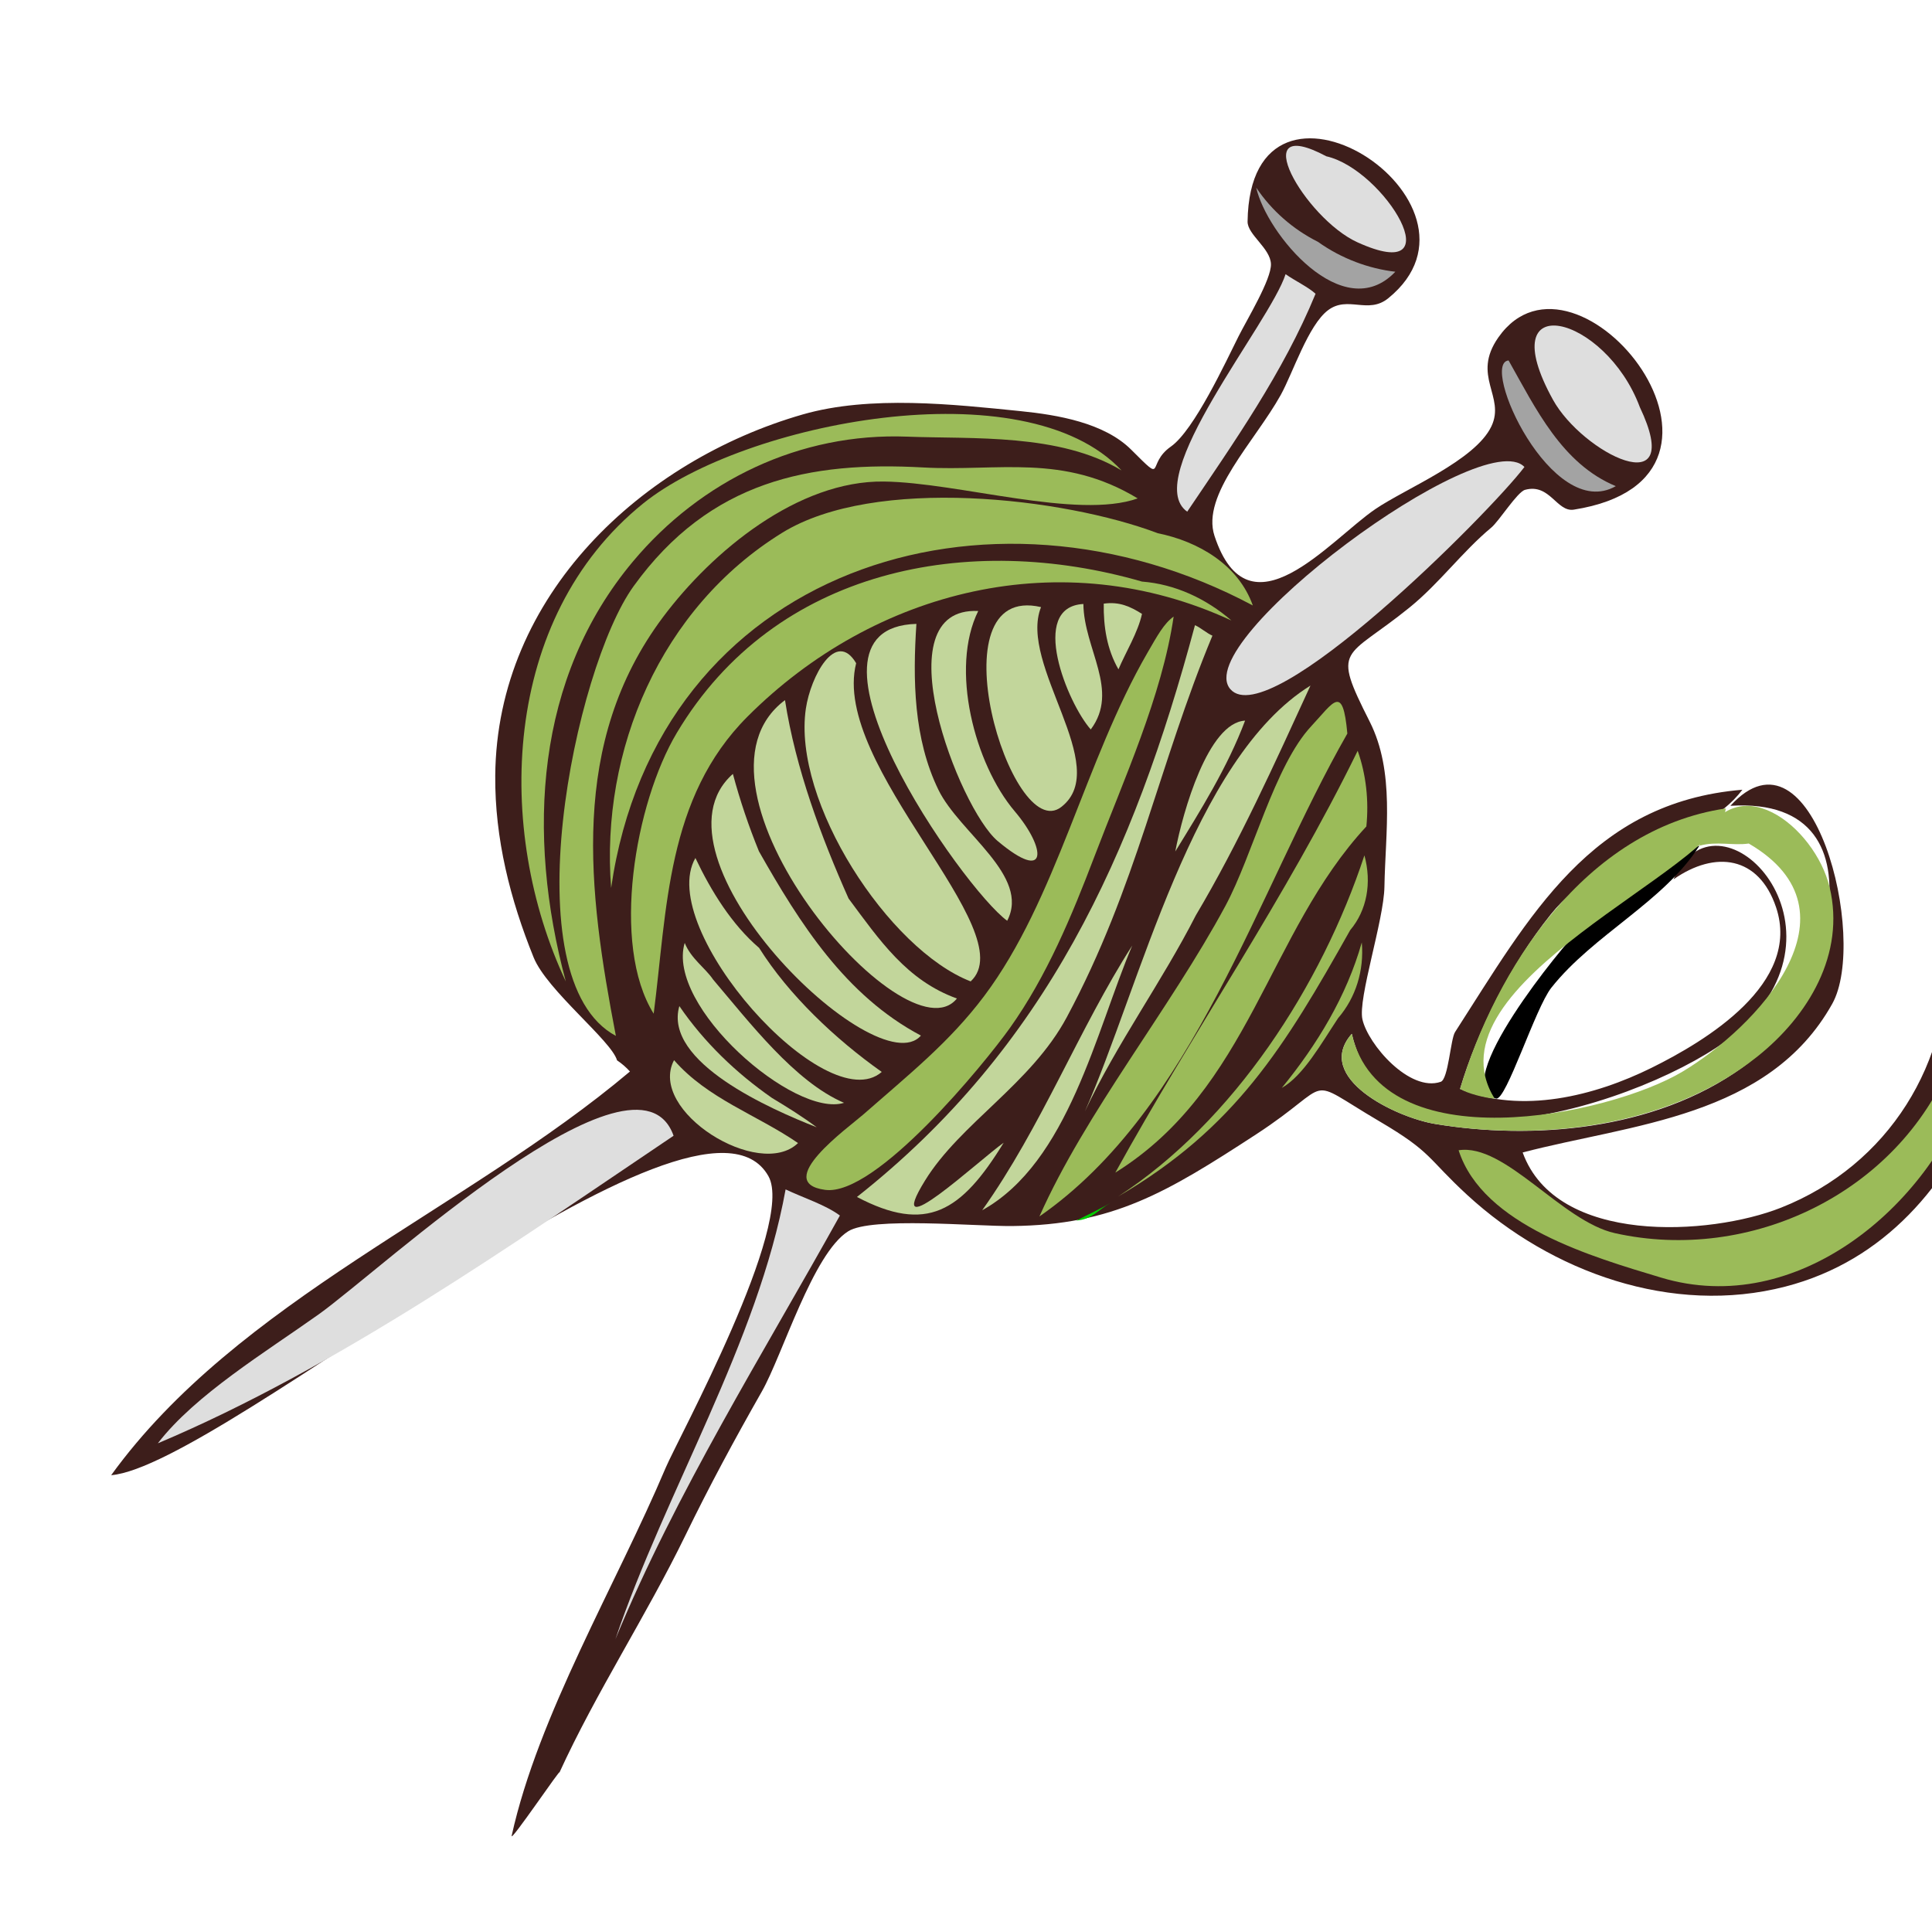 <svg width="311" height="311" viewBox="0 0 311 311" fill="none" xmlns="http://www.w3.org/2000/svg">
<g clip-path="url(#clip0_49_2433)">
<g clip-path="url(#clip1_49_2433)">
<path d="M400.526 96.547C384.746 77.212 353.756 66.836 332.495 83.171C311.264 99.485 312.542 128.588 313.494 152.783C314.208 170.958 304.052 187.544 286.69 194.407C275.285 198.915 250.53 200.488 245.108 185.518C262.557 180.94 284.687 179.908 294.937 161.595C300.803 151.113 291.792 115.183 278.545 129.713C305.418 128.026 292.85 162.847 280.609 171.733C266.254 182.149 246.322 183.479 230.998 180.921C224.659 179.864 211.397 173.47 217.601 166.42C223.574 192.395 268.808 176.196 280.367 165.535C299.028 148.32 276.241 125.632 269.393 141.55C276.117 136.845 283.128 137.802 285.899 146.051C290.016 158.314 274.566 167.583 265.846 171.895C256.695 176.419 244.927 179.397 235.031 175.287C237.756 166.191 242.903 155.605 249.627 147.203C258.221 136.46 273.668 136.116 280.48 127.127C256.059 129.144 246.211 147.529 234.222 166.14C233.501 167.257 233.145 173.723 231.921 174.142C226.909 175.858 220.221 168.135 219.313 164.087C218.562 160.736 222.765 148.175 222.856 142.75C223.004 133.928 224.589 124.278 220.473 116.138C214.286 103.907 216.464 106.245 226.904 97.787C231.706 93.893 235.36 88.84 240.057 84.927C241.323 83.873 244.238 79.192 245.492 78.85C249.489 77.758 250.593 82.469 253.337 82.04C286.148 76.896 253.78 36.321 241.19 54.323C236.821 60.569 242.379 63.769 240.077 68.625C237.461 74.14 226.267 78.629 221.4 81.947C214.059 86.947 201.027 103.011 195.503 86.269C193.319 79.652 202.012 71.057 206.165 63.577C208.1 60.09 210.59 52.333 213.783 49.933C216.972 47.535 220.223 50.644 223.46 48.021C242.563 32.544 201.223 6.055 200.827 35.667C200.799 37.762 204.501 39.958 204.588 42.499C204.671 44.965 200.747 51.407 199.371 54.147C197.376 58.117 192.241 69.25 188.481 71.886C184.386 74.757 187.81 78.088 182.096 72.389C177.742 68.047 170.205 66.78 164.299 66.183C153.543 65.097 140.074 63.588 129.203 66.719C103.456 74.127 79.958 95.747 79.721 124.856C79.637 134.999 82.143 144.834 85.9 154.118C88.053 159.437 98.398 167.481 99.327 170.683C100.093 171.198 100.786 171.8 101.406 172.483C74.975 194.772 38.247 209.344 17.895 237.466C35.874 235.953 112.447 169.366 123.693 189.325C128.037 197.034 109.09 231.704 107.17 236.242C99.196 255.102 86.655 276.05 82.363 295.509C82.09 296.737 90.625 284.08 90.035 285.373C95.974 272.392 104.037 260.102 110.342 247.133C114.145 239.31 118.165 231.852 122.638 223.988C125.945 218.18 130.831 201.798 136.539 198.204C140.283 195.849 156.973 197.421 162.94 197.359C179.15 197.185 187.784 191.992 202.199 182.601C215.274 174.081 209.464 173.097 222.062 180.508C230.601 185.531 229.704 186.392 236.203 192.374C249.711 204.797 269.184 211.82 287.407 207.102C319.458 198.802 328.222 158.245 326.541 130.19C325.248 108.629 334.123 78.055 362.683 84.584C370.131 86.286 376.828 88.638 382.832 93.594C388.173 98 397.969 124.049 405.459 116.118C408.948 112.421 403.328 99.443 400.526 96.547Z" fill="#3D1E1B"/>
<path d="M254.15 149.733C251.85 151.86 232.856 174.88 240.828 176.837C242.444 177.234 247.139 162.261 249.727 158.992C256.516 150.419 267.871 145.154 273.557 136.141C265.934 138.759 259.987 144.753 254.15 149.733Z" fill="black"/>
<path d="M281.504 135.785C300.431 146.828 282.58 165.497 270.806 172.523C258.954 179.593 222.381 187.198 217.603 166.42C211.4 173.469 224.661 179.863 231 180.92C247.287 183.639 268.164 181.806 282.876 170.088C291.109 163.531 297.076 153.562 294.525 142.848C292.197 133.064 279.211 122.695 273.56 136.142C276.326 135.371 278.951 136.158 281.504 135.785Z" fill="#9BBB59"/>
<path d="M277.806 130.135C255.101 133.5 240.779 156.082 235.028 175.283C236.265 176.051 239.142 176.752 240.591 176.851C229.084 158.177 276.762 139.983 277.806 130.135Z" fill="#9BBB59"/>
<path d="M213.506 25.159C222.914 27.296 234.257 46.167 218.497 38.997C210.048 35.154 200.269 18.121 213.506 25.159Z" fill="#DEDEDE"/>
<path d="M212.155 38.929C215.974 41.66 220.407 43.259 224.613 43.742C216.215 52.592 203.85 37.554 202.219 30.209C204.72 33.92 208.132 36.909 212.155 38.929Z" fill="#A3A3A3"/>
<path d="M375.616 82.263C384.326 84.809 395.338 91.958 399.834 100.012C402.307 104.443 405.21 119.305 396.277 112.415C393.669 110.405 390.836 98.178 387.009 94.247C382.877 90.001 378.304 87.256 373.096 85.004C362.057 80.232 351.898 80.711 341.295 86.579C313.714 101.838 326.004 148.647 317.104 174.834C310.565 194.064 289.324 212.28 267.368 205.653C256.478 202.369 238.685 197.287 234.798 185.161C242.288 184.002 251.377 196.595 259.962 198.506C281.765 203.358 305.463 192.05 314.09 170.998C324.116 146.543 307.928 115.937 326.596 92.735C338.646 77.754 358.812 73.494 375.616 82.263Z" fill="#9BBB59"/>
<path d="M263.972 65.548C271.487 81.37 254.732 72.93 249.996 64.367C239.875 46.065 258.417 50.613 263.972 65.548Z" fill="#DEDEDE"/>
<path d="M211.769 47.29C206.589 59.918 198.631 71.207 191.108 82.367C183.553 77.034 204.418 52.031 206.945 44.134C208.377 45.158 210.627 46.223 211.769 47.29Z" fill="#DEDEDE"/>
<path d="M242.842 58.023C247.211 65.765 251.433 74.667 260.102 78.256C249.775 84.159 238.148 58.455 242.842 58.023Z" fill="#A3A3A3"/>
<path d="M245.393 75.17C239.928 82.425 204.348 118.152 198.059 110.942C191.396 103.306 238.704 68.143 245.393 75.17Z" fill="#DEDEDE"/>
<path d="M180.543 75.73C170.587 69.724 156.596 70.697 146.036 70.289C128.761 69.622 112.799 77.36 101.896 90.376C86.243 109.056 84.67 134.097 91.079 157.988C79.613 133.614 80.7 99.47 103.543 81.035C119.608 68.072 164.934 59.007 180.543 75.73Z" fill="#9BBB59"/>
<path d="M183.14 80.232C173.393 83.682 154.32 77.665 142.274 77.514C128.479 77.339 114.707 88.669 106.711 99.357C91.608 119.547 94.636 143.332 99.14 166.753C82.161 157.66 92.46 107.568 101.992 94.364C114.3 77.315 130.427 74.241 148.592 75.247C160.723 75.917 171.102 72.952 183.14 80.232Z" fill="#9BBB59"/>
<path d="M186.379 85.836C192.903 87.162 199.338 90.895 201.671 97.466C159.076 74.736 105.799 91.487 98.375 142.938C96.632 120.735 106.365 97.852 125.886 85.779C140.827 76.54 171.277 80.125 186.379 85.836Z" fill="#9BBB59"/>
<path d="M183.827 93.618C189.207 94.038 194.15 96.369 198.227 99.883C170.947 87.255 140.771 94.902 120.331 115.353C107.252 128.435 107.396 146.384 105.226 163.179C98.275 152.051 102.22 129.252 108.95 117.971C124.779 91.432 155.999 85.575 183.827 93.618Z" fill="#9BBB59"/>
<path d="M183.83 98.821C183.158 101.86 181.263 104.87 180.041 107.746C178.184 104.513 177.624 100.881 177.672 97.171C180.187 96.817 181.939 97.627 183.83 98.821Z" fill="#C2D69B"/>
<path d="M188.924 99.254C187.049 112.036 180.924 125.406 176.156 137.92C172.54 147.41 168.511 157.136 162.556 165.492C158.458 171.239 140.967 192.648 132.816 191.535C124.218 190.362 136.593 181.486 138.936 179.431C146.292 172.974 152.833 167.782 158.418 160.345C170.12 144.769 174.597 122.516 184.733 105.04C186.29 102.354 187.356 100.366 188.924 99.254Z" fill="#9BBB59"/>
<path d="M195.168 102.325C186.502 123.147 182.996 142.733 171.717 163.756C165.964 174.476 154.609 180.8 148.91 190.027C141.889 201.394 157.711 186.652 161.568 183.944C154.724 195.101 149.159 198.57 137.945 192.679C168.353 168.673 182.441 137.649 192.358 100.64C193.34 101.075 194.225 101.921 195.168 102.325Z" fill="#C2D69B"/>
<path d="M174.395 97.225C174.479 104.495 180.279 111.133 175.584 117.423C171.846 113.224 165.515 97.702 174.395 97.225Z" fill="#C2D69B"/>
<path d="M167.579 97.727C163.864 106.992 179.156 123.423 170.843 129.896C162.739 136.21 150.096 93.664 167.579 97.727Z" fill="#C2D69B"/>
<path d="M192.496 147.347C186.998 158.119 179.791 167.938 174.641 178.905C183.491 158.904 191.97 122.145 210.95 110.359C205.232 122.825 199.384 135.771 192.496 147.347Z" fill="#C2D69B"/>
<path d="M216.887 118.084C202.371 143.432 192.275 178.484 167.32 195.814C174.736 179.107 188.302 162.458 197.258 145.827C201.649 137.674 205.142 123.266 211.065 116.91C214.726 112.982 216.153 110.043 216.887 118.084Z" fill="#9BBB59"/>
<path d="M157.468 98.356C152.885 107.601 156.865 122.96 163.352 130.606C168.438 136.603 168.78 142.259 160.597 135.383C154.353 130.137 141.852 97.605 157.468 98.356Z" fill="#C2D69B"/>
<path d="M147.516 100.428C146.923 109.386 147.051 118.928 151.072 127.162C154.455 134.092 165.905 140.989 162.131 148.218C154.966 143.01 125.63 101.045 147.516 100.428Z" fill="#C2D69B"/>
<path d="M200.425 116.002C197.599 123.519 193.252 130.452 189.189 137.065C190.404 130.649 194.493 116.318 200.425 116.002Z" fill="#C2D69B"/>
<path d="M219.947 133.036C204.062 150.165 201.23 175.247 179.538 188.759C192.291 165.643 206.883 144.695 218.549 120.859C219.904 124.66 220.369 128.891 219.947 133.036Z" fill="#9BBB59"/>
<path d="M137.817 106.759C133.636 123.294 164.922 149.963 156.251 157.979C143.04 152.855 127.509 129.04 129.723 114.063C130.493 108.861 134.564 101.247 137.817 106.759Z" fill="#C2D69B"/>
<path d="M136.6 144.642C141.576 151.323 145.965 157.831 154.037 160.731C145.766 171.023 107.884 126.52 126.362 112.7C128.069 123.712 132.224 134.819 136.6 144.642Z" fill="#C2D69B"/>
<path d="M217.341 149.734C206.734 168.602 198.836 181.584 179.987 192.605C198.63 180.481 212.734 158.649 219.635 137.69C220.841 142.126 220.038 146.535 217.341 149.734Z" fill="#9BBB59"/>
<path d="M188.608 139.237C187.437 141.087 187.144 141.555 188.608 139.237Z" fill="#00CC00"/>
<path d="M122.17 137.041C128.772 148.673 136.092 160.265 148.243 166.701C141.1 174.939 103.006 137.836 117.975 124.579C119.111 128.817 120.514 132.981 122.17 137.041Z" fill="#C2D69B"/>
<path d="M215.402 163.89C212.698 167.951 209.834 173.127 206.333 175.127C212.015 168.168 216.75 160.4 219.211 151.709C219.603 156.198 218.258 160.575 215.402 163.89Z" fill="#9BBB59"/>
<path d="M182.257 152.214C176.423 165.952 172.001 187.109 158.104 194.819C167.677 181.355 173.688 165.581 182.257 152.214Z" fill="#C2D69B"/>
<path d="M122.198 152.588C127.005 160.214 134.447 167.247 141.937 172.553C132.968 180.377 105.419 149.438 111.942 138.113C114.493 143.488 117.828 148.851 122.198 152.588Z" fill="#C2D69B"/>
<path d="M114.78 157.665C120.626 164.534 127.94 174.142 135.867 177.524C127.9 180.021 107.163 161.989 110.219 151.783C111.247 154.343 113.523 155.795 114.78 157.665Z" fill="#C2D69B"/>
<path d="M124.271 176.741C126.717 178.21 129.298 179.826 131.47 181.466C124.179 178.597 106.757 171.018 109.356 161.953C113.339 167.776 118.484 172.716 124.271 176.741Z" fill="#C2D69B"/>
<path d="M105.046 167.32C105.706 167.516 103.454 166.834 105.046 167.32Z" fill="#00CC00"/>
<path d="M128.461 184.001C122.225 190.039 104.202 178.82 108.503 170.657C113.947 176.891 121.784 179.422 128.461 184.001Z" fill="#C2D69B"/>
<path d="M178.688 193.66C176.526 194.947 175.795 196.269 173.273 196.478C175.031 195.556 177.149 194.603 178.688 193.66Z" fill="#00CC00"/>
<path d="M108.427 182.825C82.421 200.343 54.268 220.164 25.409 232.333C31.412 224.518 42.814 217.62 51.328 211.555C61.259 204.478 102.512 166.107 108.427 182.825Z" fill="#DEDEDE"/>
<path d="M135.201 195.667C122.743 218.089 108.878 240.139 99.06 263.873C107.089 240.151 122 216.067 126.461 191.463C129.237 192.789 132.846 193.922 135.201 195.667Z" fill="#DEDEDE"/>
</g>
</g>
<defs>
<clipPath id="clip0_49_2433">
<rect width="311" height="311" fill="white"/>
</clipPath>
<clipPath id="clip1_49_2433">
<rect width="343.363" height="297.726" fill="white" transform="translate(84.742 -12) rotate(15)"/>
</clipPath>
</defs>
</svg>
